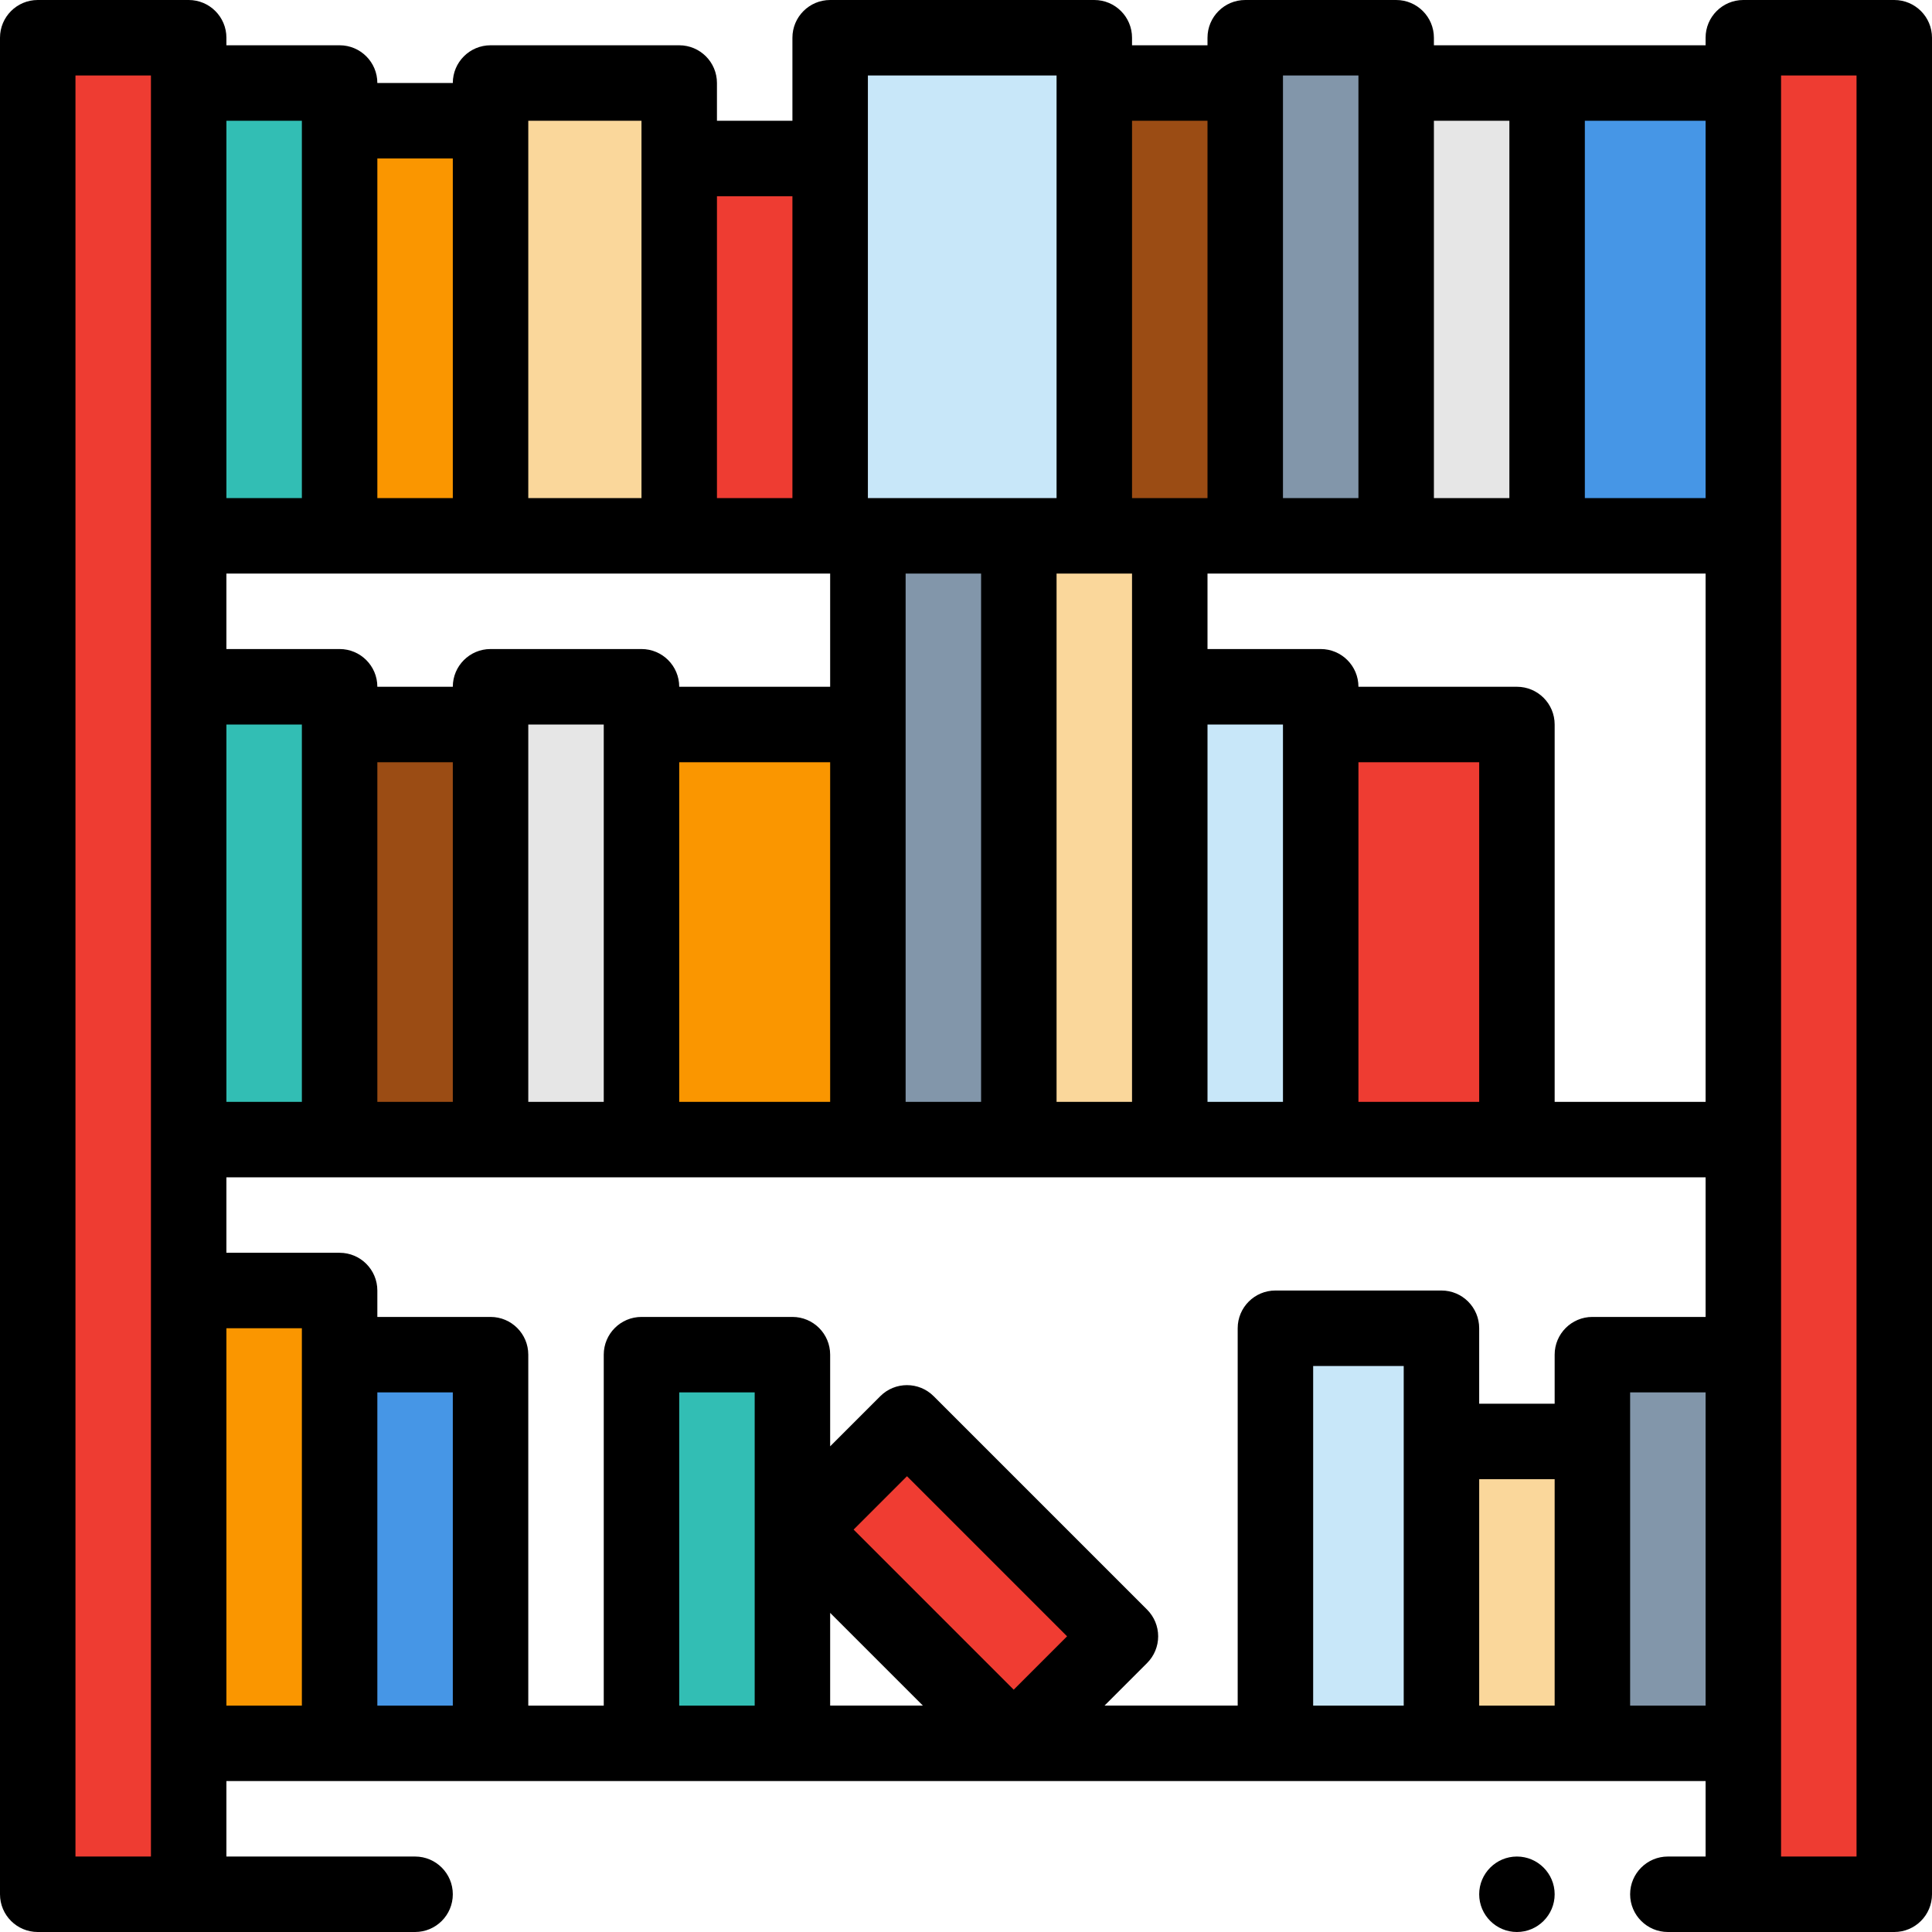 <svg height="512pt" viewBox="0 0 512 512" width="512pt" xmlns="http://www.w3.org/2000/svg"><path d="m50 342h40v120h-40zm0 0" fill="#fa9600"/><path d="m50 22h40v120h-40zm0 0" fill="#32beb4"/><path d="m90 32h40v110h-40zm0 0" fill="#fa9600"/><path d="m130 22h50v120h-50zm0 0" fill="#fad79b"/><path d="m50 182h40v120h-40zm0 0" fill="#32beb4"/><path d="m90 192h40v110h-40zm0 0" fill="#9b4c14"/><path d="m130 182h40v120h-40zm0 0" fill="#e6e6e6"/><path d="m170 192h60v110h-60zm0 0" fill="#fa9600"/><path d="m270 142h40v160h-40zm0 0" fill="#fad79b"/><path d="m310 182h40v120h-40zm0 0" fill="#c8e7f9"/><path d="m350 192h52v110h-52zm0 0" fill="#ee3c32"/><path d="m230 142h40v160h-40zm0 0" fill="#8296aa"/><path d="m220 10h70v132h-70zm0 0" fill="#c8e7f9"/><path d="m180 42h40v100h-40zm0 0" fill="#ee3c32"/><path d="m290 22h40v120h-40zm0 0" fill="#9b4c14"/><path d="m330 10h40v132h-40zm0 0" fill="#8296aa"/><path d="m370 22h40v120h-40zm0 0" fill="#e6e6e6"/><path d="m410 22h52v120h-52zm0 0" fill="#4696e6"/><path d="m90 359h40v103h-40zm0 0" fill="#4696e6"/><path d="m170 359h40v103h-40zm0 0" fill="#32beb4"/><path d="m212.07 405.355 28.281-28.281 56.57 56.566-28.285 28.285zm0 0" fill="#f03c32"/><path d="m422 359h40v103h-40zm0 0" fill="#8296aa"/><path d="m382 382h40v80h-40zm0 0" fill="#fad79b"/><path d="m338 352h44v110h-44zm0 0" fill="#c8e7f9"/><path d="m462 10h40v492h-40zm0 0" fill="#ee3c32"/><path d="m10 10h40v492h-40zm0 0" fill="#ee3c32"/><path d="m502 0h-40c-5.523 0-10 4.477-10 10v2h-72v-2c0-5.523-4.477-10-10-10h-40c-5.523 0-10 4.477-10 10v2h-20v-2c0-5.523-4.477-10-10-10h-70c-5.523 0-10 4.477-10 10v22h-20v-10c0-5.523-4.477-10-10-10h-50c-5.523 0-10 4.477-10 10h-20c0-5.523-4.477-10-10-10h-30v-2c0-5.523-4.477-10-10-10h-40c-5.523 0-10 4.477-10 10v492c0 5.523 4.477 10 10 10h100c5.523 0 10-4.477 10-10s-4.477-10-10-10h-50v-20h392v20h-10c-5.512 0-10 4.488-10 10s4.488 10 10 10h60c5.523 0 10-4.477 10-10v-492c0-5.523-4.477-10-10-10zm-80 349c-5.523 0-10 4.477-10 10v13h-20v-20c0-5.523-4.477-10-10-10h-44c-5.523 0-10 4.477-10 10v100h-35.289l11.285-11.285c1.875-1.875 2.93-4.422 2.93-7.074s-1.055-5.195-2.93-7.07l-56.566-56.566c-3.906-3.906-10.238-3.906-14.145 0l-13.285 13.285v-24.289c0-5.523-4.477-10-10-10h-40c-5.523 0-10 4.477-10 10v93h-20v-93c0-5.523-4.477-10-10-10h-30v-7c0-5.523-4.477-10-10-10h-30v-20h392v37zm-202 78.426 24.574 24.574h-24.574zm6.215-22.066 14.145-14.145 42.426 42.426-14.145 14.145zm-6.215-253.359v30h-40c0-5.523-4.477-10-10-10h-40c-5.523 0-10 4.477-10 10h-20c0-5.523-4.477-10-10-10h-30v-20zm232 0v140h-40v-100c0-5.523-4.477-10-10-10h-42c0-5.523-4.477-10-10-10h-30v-20zm-132 140v-100h20v100zm40-90h32v90h-32zm-60-50v140h-20v-140zm-40 140h-20v-140h20zm-80 0v-90h40v90zm-40 0v-100h20v100zm-40 0v-90h20v90zm-40 0v-100h20v100zm392-160h-32v-100h32zm-52-100v100h-20v-100zm-60-12h20v112h-20zm-20 12v100h-20v-100zm-90-12h50v112h-50zm-20 32v80h-20v-80zm-40-20v100h-30v-100zm-50 10v90h-20v-90zm-40-10v100h-20v-100zm-60 460v-472h20v472zm40-140h20v100h-20zm40 100v-83h20v83zm80 0v-83h20v83zm168-90h24v90h-24zm44 30h20v60h-20zm40 60v-83h20v83zm40 40v-472h20v472zm0 0"/><path d="m402 492c-5.512 0-10 4.488-10 10s4.488 10 10 10 10-4.488 10-10-4.488-10-10-10zm0 0"/></svg>